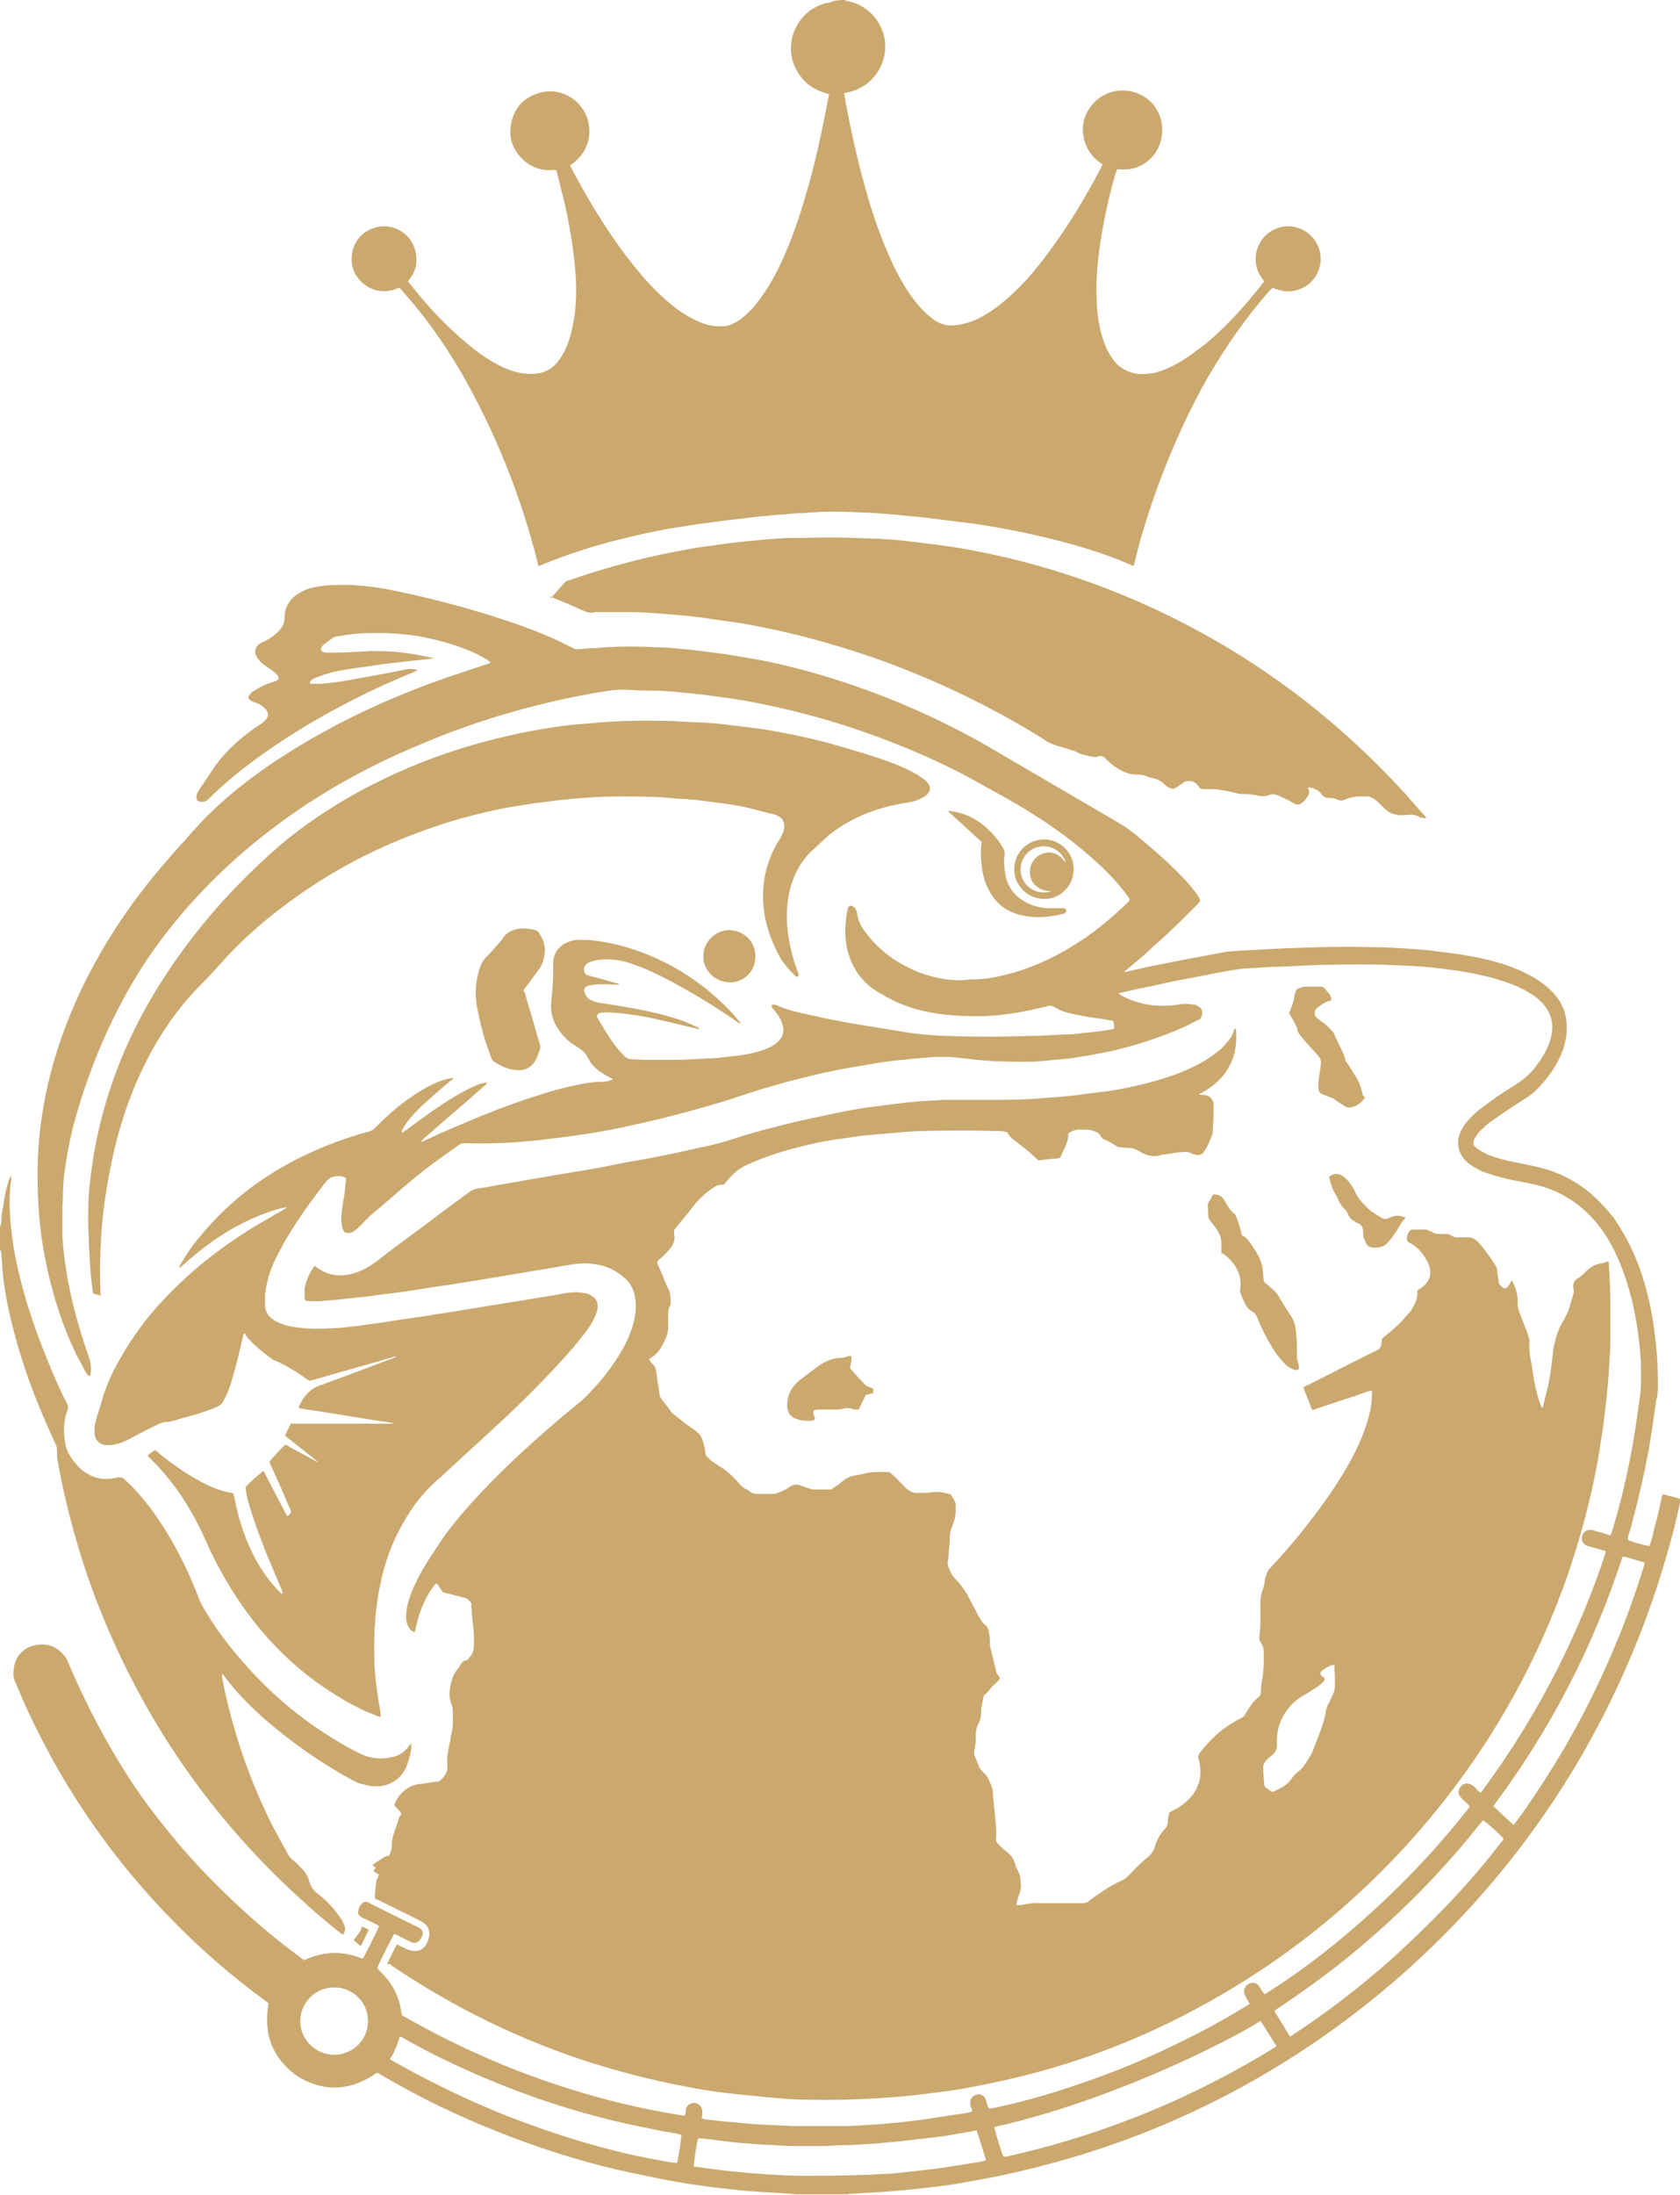 <?xml version="1.0" encoding="UTF-8"?>
<svg id="_レイヤー_2" data-name="レイヤー 2" xmlns="http://www.w3.org/2000/svg" viewBox="0 0 34.47 45">
  <defs>
    <style>
      .cls-1 {
        fill: #caa86e;
      }
    </style>
  </defs>
  <g id="_モバイル" data-name="モバイル">
    <g>
      <path class="cls-1" d="m17.33,0s.03.01.04.02c.41.06.75.42.79.85.04.45-.25.89-.71,1.01-.04.01-.08.02-.13.03.01.07.02.13.03.19.13.68.28,1.35.48,2.02.14.47.31.92.52,1.36.13.26.27.51.46.74.08.1.18.2.28.28.03.02.06.05.09.07.15.1.31.12.49.09.18-.03.34-.09.5-.18.23-.13.44-.3.63-.48.28-.26.52-.56.74-.86.4-.54.74-1.11,1.05-1.7.01-.02.02-.05.03-.07-.21-.14-.35-.33-.39-.58-.03-.19,0-.37.1-.53.19-.33.59-.49.97-.36.39.13.59.51.54.87-.02.15-.07.28-.16.4-.09.11-.2.2-.33.25-.14.06-.28.06-.43.05-.01.03-.02.06-.03.08-.12.42-.22.85-.29,1.28-.07.43-.12.86-.1,1.3.01.28.04.55.13.82.05.16.12.31.23.45.1.13.24.21.4.25.13.03.27.02.4,0,.18-.04.34-.11.5-.2.21-.12.41-.27.6-.42.32-.27.6-.56.87-.88.08-.1.16-.19.24-.29.02-.03.04-.06.07-.09-.02-.02-.03-.05-.05-.07-.27-.37-.09-.89.34-1.03.34-.11.73.08.84.45.11.36-.11.74-.47.83-.13.04-.27.03-.4-.02-.03,0-.05-.02-.09-.03-.02.02-.04.04-.06.06-.49.55-.9,1.15-1.27,1.78-.46.81-.83,1.66-1.13,2.53-.14.41-.27.83-.37,1.26,0,.02-.01.04-.02.07-.02,0-.05-.01-.06-.02-.55-.24-1.13-.41-1.71-.55-.33-.08-.66-.15-1-.21-.27-.05-.54-.09-.81-.12-.24-.03-.48-.06-.72-.09-.17-.02-.34-.03-.51-.05-.23-.02-.46-.04-.68-.05-.24-.01-.48-.02-.72-.02-.19,0-.39.02-.58.03-.14,0-.28.02-.42.03-.12,0-.23.02-.35.03-.15.01-.31.03-.46.05-.14.02-.28.03-.42.05-.15.02-.31.04-.46.06-.21.03-.43.07-.64.1-.33.06-.65.13-.97.21-.56.14-1.1.31-1.63.53-.02,0-.04.02-.07.03,0-.03-.02-.05-.02-.08-.31-1.23-.76-2.4-1.36-3.52-.32-.6-.69-1.17-1.12-1.7-.1-.12-.2-.24-.3-.35-.02-.02-.03-.04-.05-.06-.04.01-.07.02-.09.03-.24.08-.47.04-.66-.12-.2-.17-.27-.4-.22-.65.06-.26.23-.43.49-.5.42-.11.86.23.82.71,0,.12-.05.23-.12.33-.02.02-.03.05-.05.07.06.07.12.15.18.22.27.33.56.64.88.92.2.18.4.34.63.48.18.11.38.21.59.25.15.03.31.04.46,0,.14-.04.25-.11.34-.23.1-.13.17-.27.22-.42.06-.17.09-.35.12-.53.04-.32.04-.64.01-.95-.03-.37-.09-.73-.16-1.09-.06-.28-.13-.56-.2-.83,0-.03-.02-.07-.03-.1-.05-.02-.09,0-.13,0-.17,0-.33-.05-.47-.15-.27-.21-.39-.49-.32-.82.07-.34.29-.55.63-.63.5-.11,1.01.3.97.86-.02.24-.13.43-.31.58-.03.02-.05.04-.08.06,0,.02,0,.03.02.05.38.72.8,1.41,1.31,2.04.21.26.43.5.68.71.17.15.36.28.57.38.17.08.34.13.53.12.09,0,.17-.02.24-.06.11-.05.2-.12.28-.2.13-.12.24-.26.34-.41.18-.26.32-.54.44-.82.21-.48.36-.97.5-1.47.14-.51.25-1.02.35-1.54.02-.09.03-.17.05-.26-.04-.01-.07-.02-.1-.03-.29-.09-.49-.28-.61-.55-.22-.54.09-1.15.66-1.29.04,0,.08,0,.11-.03C17.18,0,17.25,0,17.33,0Z"/>
      <g>
        <path class="cls-1" d="m6.8,30.23s-.01-.03-.02-.05c-.11-.09-.22-.17-.32-.26-.18-.14-.35-.28-.53-.42-.02-.02-.05-.04-.08-.06.03-.09.08-.17.12-.25,0,0,0,0,.01,0,0,0,0,0,0,0,0,0,.01,0,.02,0,0,0,.02,0,.03,0,.68,0,1.36,0,2.04,0,0,0,0,0,.02,0-.09-.03-.18-.04-.27-.05-.19-.03-.38-.06-.57-.09-.18-.03-.37-.06-.55-.09-.17-.03-.35-.05-.52-.08-.02,0-.03,0-.05-.02,0-.02.01-.04.02-.06.05-.1.11-.19.19-.26.06-.06.13-.1.21-.13.51-.18,1.02-.38,1.53-.57.03-.01.05-.03.08-.04,0,0,.01,0,.02,0,0,0,0,0,0,0,0,0-.01,0-.01,0,0,0,0,0,0,.01-.03,0-.06,0-.09.01-.51.15-1.03.29-1.54.44-.06.02-.12.03-.18.05-.02-.01-.04-.02-.06-.03-.21-.15-.43-.29-.67-.39-.01,0-.03-.01-.04-.02-.17-.12-.33-.25-.47-.4-.04-.04-.07-.08-.1-.13-.03,0-.02.02-.03.04-.07.31-.14.61-.23.91-.03.1-.07.21-.11.31-.02.04-.04.08-.06.11-.03.07-.08.11-.15.14-.16.07-.32.12-.49.17-.13.03-.26.07-.39.11-.03,0-.06.02-.09.02-.09,0-.17.02-.24.06-.13.06-.27.13-.4.2-.08.04-.16.09-.25.13-.12.06-.25.09-.38.09-.16,0-.25-.11-.26-.23,0-.03,0-.06,0-.1,0-.11.04-.21.07-.32.02-.06.04-.13.06-.19.08-.31.21-.61.37-.89.27-.49.6-.93.99-1.33.53-.55,1.13-1.02,1.79-1.42.2-.12.4-.23.6-.35.02-.01.05-.03.07-.05-.15.02-.29.07-.43.12-.42.15-.81.37-1.17.63-.19.14-.37.29-.55.45-.02.02-.04.03-.06.05,0-.05.02-.07.04-.1.12-.21.26-.41.42-.59.48-.58,1.06-1.05,1.72-1.42.54-.3,1.11-.53,1.71-.69.05-.01.09-.04.13-.08.23-.23.47-.45.74-.63.19-.13.39-.25.61-.33.08-.03.16-.05.24-.06.01.02,0,.03-.02.04-.2.16-.39.33-.58.5-.12.12-.24.23-.34.37-.04.05-.07.11-.1.16,0,.02-.02.03,0,.05.03,0,.05-.03.07-.04.2-.15.41-.3.61-.44.19-.13.39-.26.6-.37.12-.06.23-.12.36-.16.03,0,.06-.01.1-.02,0,.04-.03.05-.05.07-.23.2-.46.41-.7.61-.18.16-.36.31-.54.47-.02.02-.04.04-.07.07.04,0,.05-.01.07-.02.24-.11.48-.22.72-.32.56-.24,1.12-.46,1.71-.64.25-.08.51-.15.78-.2.15-.03.29-.05.44-.05.08,0,.15-.02.23-.05-.03-.02-.05-.03-.07-.04-.08-.04-.16-.09-.24-.15-.09-.07-.16-.15-.21-.26-.01-.03-.04-.06-.06-.09-.05-.06-.12-.1-.18-.14-.15-.09-.28-.21-.37-.36-.11-.16-.16-.34-.14-.54.02-.21.04-.42.04-.63,0-.06,0-.12,0-.17,0-.2.11-.35.29-.43.07-.03.15-.05.22-.05.13,0,.26,0,.39.02.27.04.53.1.79.19.64.22,1.21.56,1.71,1.02.14.13.28.27.4.42.01.02.03.03.05.06-.03,0-.05-.01-.06-.02-.29-.2-.58-.39-.89-.57-.33-.19-.67-.38-1.02-.53-.18-.07-.35-.14-.54-.17-.17-.03-.34-.03-.51.01-.05.01-.1.03-.14.06-.07.06-.08.15-.02.22.01.01.03.02.05.02.19.05.38.1.58.16.02,0,.04.01.06.03-.11,0-.22-.01-.32-.01-.09,0-.18,0-.27.02-.02,0-.03,0-.05.01-.08.03-.1.07-.07.15.02.08.08.13.16.16.06.03.13.04.2.05.46.07.91.14,1.36.27.18.05.36.11.52.19.04.02.08.03.11.06-.02.02-.04.01-.05,0-.23-.05-.45-.11-.68-.16-.25-.06-.5-.11-.76-.14-.16-.02-.32-.04-.48-.03-.04,0-.08,0-.11.03-.02.01-.03.04-.02.06,0,.01.01.03.02.04.11.18.21.36.34.53.05.07.11.14.18.21.05.06.11.09.2.09.1,0,.19.01.29.01.2,0,.4,0,.6,0,.21,0,.42-.02.64-.03.12,0,.24-.01.37-.03.24-.02.47-.05.7-.12.08-.02.16-.06.23-.09.05-.03.1-.06.14-.1.11-.1.14-.23.09-.37-.02-.08-.07-.15-.11-.21-.03-.03-.05-.06-.08-.1-.02-.02-.04-.05-.02-.08.02,0,.03,0,.05,0,.03,0,.05.01.07.02.18.08.38.13.57.17.39.09.79.17,1.18.23.3.05.61.1.91.15.27.04.54.06.81.07.56.02,1.11.02,1.67,0,.24,0,.49-.02.73-.03.13,0,.26-.01.39-.03.21-.02.41-.04.61-.08,0,0,.02,0,.03-.01,0-.05,0-.1-.02-.16-.08-.01-.16-.03-.24-.04-.23-.03-.45-.07-.67-.12-.09-.02-.17-.05-.25-.1-.02-.01-.04-.02-.06-.03-.04-.02-.08-.03-.13-.01-.17.04-.33.08-.5.11-.41.08-.82.11-1.24.09-.44-.02-.86-.08-1.27-.25-.11-.04-.21-.1-.31-.15-.09-.05-.18-.1-.26-.16-.25-.18-.41-.42-.5-.71-.07-.23-.08-.47-.05-.71,0-.07.02-.13.03-.2,0-.02.01-.04.02-.06.03-.02.05-.03.08-.01.02.01.05.03.06.05.02.04.04.08.04.12.02.14.09.27.18.38.24.32.55.56.91.73.21.1.44.17.67.21.19.03.37.04.56.01.02,0,.04,0,.07,0,.27,0,.53-.06.79-.13.5-.14.96-.37,1.39-.65.35-.23.66-.49.96-.78.02-.02.03-.03.05-.05,0,0,0-.01.01-.02-.01-.04-.04-.07-.06-.1-.16-.22-.35-.42-.55-.61-.48-.45-1.01-.83-1.57-1.17-.11-.07-.23-.13-.34-.2-.34-.18-.67-.38-1.01-.55-.71-.36-1.45-.66-2.21-.91-.63-.21-1.27-.37-1.92-.5-.29-.06-.59-.1-.89-.14-.27-.04-.54-.06-.82-.09-.14-.01-.29-.02-.43-.02-.19,0-.37-.01-.56-.02-.11,0-.21,0-.32.02-.46.07-.91.16-1.36.27-.86.21-1.69.48-2.51.83-1.08.45-2.1,1.01-3.03,1.72-.81.61-1.53,1.31-2.16,2.11-.58.74-1.04,1.56-1.4,2.42-.22.53-.41,1.08-.55,1.63-.08.33-.14.66-.18,1-.01.12-.02.24-.02.36,0,.1-.01.21-.01.31,0,.18,0,.35,0,.53.05.83.25,1.63.52,2.42.01.03.02.06.03.09.04.1.04.21.03.31,0,.01,0,.02-.01.04,0,.01-.03.02-.04,0-.02-.02-.04-.05-.06-.08-.06-.12-.13-.24-.19-.36-.27-.56-.46-1.15-.59-1.75-.07-.31-.12-.61-.15-.92-.04-.37-.05-.74-.05-1.12.02-1.18.29-2.31.77-3.4.32-.73.72-1.41,1.19-2.06.34-.46.71-.9,1.1-1.32.05-.06.1-.12.15-.17.21-.24.44-.46.68-.67.62-.53,1.3-.97,2.01-1.36.8-.44,1.64-.8,2.5-1.1.27-.09.54-.18.81-.27.03,0,.05-.02.09-.03-.02-.02-.04-.03-.05-.05-.2-.12-.41-.22-.63-.29-.29-.1-.58-.17-.89-.22-.31-.04-.61-.06-.92-.05-.22,0-.45.03-.67.07-.04,0-.07.02-.1.04-.05.04-.11.08-.16.12-.03.02-.05.05-.06.08-.01.02,0,.05.02.07.03.01.05.02.08.02.06,0,.13,0,.19,0,.24,0,.48-.02.72-.03.22,0,.43,0,.65.03.2.02.39.06.59.1.01,0,.03.01.06.02-.08,0-.14.02-.19.02-.15.02-.3.03-.45.05-.19.02-.37.04-.56.07-.18.03-.37.05-.55.08-.2.03-.39.07-.58.14-.05.02-.11.04-.16.07-.02.01-.05.03-.05.07,0,.02.03.02.04.02.06,0,.12,0,.17,0,.26-.02.52-.06.78-.11.34-.06.67-.12,1-.19.07-.01.14,0,.21.01-.02.03-.05.04-.07.05-.42.17-.84.36-1.25.57-.63.32-1.24.68-1.82,1.09-.41.29-.8.6-1.15.95-.05.05-.11.06-.18.04-.04,0-.06-.04-.06-.08,0-.04.01-.08.03-.11.04-.08.1-.15.15-.23.03-.04.06-.08.08-.12.14-.23.31-.43.5-.61.17-.16.35-.3.54-.42.03-.02.07-.05.1-.08.09-.08.09-.18,0-.26-.05-.05-.1-.09-.18-.11-.04-.01-.08-.03-.12-.06-.04-.03-.04-.07-.01-.1.02-.03.05-.06.08-.08.07-.04.13-.08.2-.11.08-.04.15-.06.23-.09.02,0,.04-.01.05-.02.03-.02.05-.05.03-.08-.02-.03-.04-.06-.07-.08-.07-.05-.14-.11-.21-.15-.06-.04-.1-.09-.14-.14-.01-.02-.03-.04-.04-.07-.03-.08-.01-.15.05-.21.03-.03.08-.05.12-.07.11-.05.21-.12.29-.2.08-.08.13-.17.13-.29,0-.22.11-.39.3-.5.13-.08.27-.12.42-.14.18-.03.36-.03.54-.03.37.01.73.06,1.09.14.85.18,1.69.41,2.51.7.36.13.72.28,1.06.46.04.02.07.03.11.02.08,0,.16-.02.24-.02.11,0,.21-.01.32-.02.34-.02.69-.02,1.03,0,.15,0,.31.01.46.03.16.01.33.03.49.05.16.02.31.04.47.06.24.04.48.08.71.12.52.1,1.04.24,1.55.4,1.1.35,2.16.81,3.16,1.39.89.52,1.78,1.04,2.67,1.56.12.07.23.15.34.24.31.26.62.52.9.81.11.11.21.22.3.34.05.06.09.12.12.2-.06.08-.14.15-.21.22-.07.07-.14.14-.21.21-.07.07-.15.14-.22.21-.07.07-.15.14-.22.2-.08.07-.15.14-.23.21-.07.07-.15.13-.23.2-.08.07-.16.13-.24.2.02.02.04,0,.05,0,.27-.06.53-.12.8-.17.39-.08.78-.15,1.16-.22.13-.03.27-.03.4-.04.18-.01.37-.02.55-.03.34-.02.69-.03,1.03-.04.37-.01.74-.01,1.11,0,.29,0,.57.02.86.04.14.01.28.02.41.04.43.05.86.11,1.28.23.25.07.5.17.73.3.17.1.32.21.45.36.12.14.2.3.23.48.04.23.01.44-.06.65-.12.33-.32.6-.56.84-.08.08-.19.15-.29.21-.18.12-.37.24-.55.37-.12.08-.23.17-.33.28-.03.04-.06.08-.08.12-.05.09-.04.14.04.2.05.04.1.07.16.1.14.07.29.11.44.15.18.04.35.07.53.11.19.04.38.09.56.17.24.1.46.24.66.41.17.15.32.31.46.49.26.37.45.77.59,1.2.11.35.19.71.24,1.08.03.25.06.5.07.75,0,.18.02.37,0,.55,0,.03,0,.06-.01.09-.01.05-.03.1-.03.15-.04.31-.09.62-.14.93-.1.53-.22,1.05-.36,1.57-.02.08-.05.15-.07.23,0,.02,0,.03,0,.05.07.04.29.1.44.13.05-.11.07-.23.1-.35.03-.11.06-.23.09-.35.03-.12.05-.24.08-.36.07,0,.12.03.18.04.06.01.12.03.18.05v.08s-.02.09-.03.14c-.1.46-.23.91-.37,1.36-.41,1.31-.96,2.55-1.65,3.74-.91,1.55-2.02,2.93-3.34,4.15-.93.86-1.95,1.62-3.04,2.27-1.28.76-2.63,1.35-4.06,1.77-.51.15-1.03.28-1.56.39-.27.05-.54.1-.82.15-.21.03-.43.06-.64.08-.23.03-.47.05-.7.07-.26.02-.53.03-.79.05-.03,0-.06,0-.08.01h-1.08s-.04-.01-.06-.01c-.26-.02-.53-.03-.79-.05-.17-.01-.35-.03-.52-.05-.19-.02-.37-.04-.56-.07-.18-.02-.35-.05-.52-.08-.28-.05-.57-.11-.85-.17-.77-.16-1.52-.38-2.26-.65-1.02-.37-2-.82-2.93-1.37-.02-.01-.04-.03-.07-.04,0,0-.01,0-.02,0-.52.36-1.05.41-1.61.08-.53-.37-.72-.87-.61-1.5-.02-.03-.05-.05-.08-.07-.48-.35-.95-.74-1.38-1.14-1.51-1.41-2.7-3.06-3.55-4.95-.06-.14-.12-.28-.18-.42-.04-.08-.05-.16-.04-.24,0-.08.02-.15.05-.22.06-.14.17-.24.32-.29.29-.09.54,0,.71.25.02.03.03.06.04.09.38.89.83,1.74,1.37,2.55.26.38.54.74.84,1.1.31.37.64.72.99,1.06.45.44.93.86,1.44,1.24.07.05.13.1.2.15.19-.09.39-.14.6-.15.21,0,.41.04.6.12.05-.07.08-.15.12-.22.04-.07.07-.14.11-.22.04-.07.07-.15.11-.23-.02-.01-.03-.02-.05-.03-.09-.05-.19-.09-.29-.14-.04-.02-.08-.05-.09-.09,0-.01-.01-.03,0-.04.01-.07.04-.14.1-.18.03-.02.07-.03.11,0,.02,0,.04.02.06.03.31.15.62.31.93.46.02,0,.04.02.06.03.06.04.08.1.05.16,0,.02-.02.04-.03.06-.04.08-.11.1-.19.07-.09-.04-.18-.09-.28-.14-.02-.01-.05-.02-.07-.03-.04.06-.29.55-.35.7.01.01.03.03.04.05.24.22.4.5.45.82,0,.03.01.06.02.1.87.5,1.79.93,2.73,1.27,1,.36,2.02.63,3.07.79,0-.02.02-.05.02-.07,0-.02,0-.04,0-.06.02-.09.11-.15.2-.13.09.02.15.1.14.19,0,.03,0,.06-.01.09,0,0,0,.01,0,.03.01,0,.03.01.05.02.19.02.39.05.59.06.2.02.39.04.59.05.22.01.43.02.65.03.36,0,.72,0,1.08,0,.19,0,.37-.02.56-.03.12,0,.24-.02.36-.03.16-.01.31-.03.47-.05.12-.01.25-.03.37-.05.19-.03.39-.06.58-.09.06,0,.12-.02.18-.03.02,0,.04-.01.07-.02-.01-.05-.03-.09-.04-.13-.02-.09.02-.18.11-.21.09-.03.18.01.21.1.01.04.02.07.03.11,0,.02.02.04.03.07.04,0,.07,0,.1-.01.57-.12,1.13-.28,1.69-.47.82-.27,1.61-.61,2.38-1,.38-.19.75-.4,1.11-.62.02-.01.04-.03.07-.04-.01-.02-.02-.05-.03-.07-.02-.03-.04-.06-.06-.1-.05-.09-.02-.19.06-.24.08-.05.18-.03.23.05.02.03.04.07.07.11.01.02.03.03.04.05.84-.53,1.61-1.14,2.33-1.81.68-.63,1.31-1.31,1.88-2.04-.02-.02-.03-.03-.04-.05-.05-.04-.1-.09-.14-.13-.07-.07-.07-.17,0-.24.06-.07.16-.07.24-.01.03.02.06.05.08.08.02.02.05.04.08.07.02-.03.04-.05.06-.08.59-.8,1.11-1.65,1.55-2.53.37-.74.69-1.51.95-2.3,0-.01,0-.03,0-.05-.08-.02-.16-.05-.24-.07-.04-.01-.08-.02-.12-.03-.09-.03-.14-.11-.12-.2.02-.09.1-.15.2-.13.04,0,.07.02.11.03.09.02.18.05.27.08.01-.02.02-.04.03-.06.15-.49.27-.98.37-1.48.07-.34.12-.68.17-1.03.02-.16.05-.32.06-.48,0-.13,0-.26,0-.4,0-.12-.01-.23-.02-.35-.04-.43-.11-.85-.23-1.26-.09-.31-.2-.6-.35-.88-.17-.32-.39-.6-.67-.82-.28-.22-.6-.37-.94-.44-.18-.04-.36-.07-.54-.11-.17-.04-.34-.09-.5-.15-.11-.05-.22-.11-.31-.19-.08-.07-.14-.15-.17-.25-.02-.07-.03-.14-.02-.22.03-.17.13-.31.24-.43.14-.15.31-.27.48-.39.15-.11.31-.21.47-.31.16-.1.29-.22.4-.36.12-.16.23-.33.29-.52.03-.08.04-.16.05-.25.01-.2-.06-.37-.19-.52-.1-.11-.21-.19-.34-.26-.21-.12-.43-.19-.66-.26-.25-.07-.51-.12-.76-.16-.23-.03-.46-.06-.69-.08-.27-.02-.55-.03-.82-.04-.36-.01-.73-.01-1.09,0-.35,0-.7.03-1.05.04-.19,0-.38.02-.57.03-.13,0-.26.02-.39.04-.2.03-.39.07-.59.11-.21.04-.42.08-.63.12-.35.08-.71.15-1.06.23-.02,0-.04.01-.06.02.02.01.03.03.04.03.18.1.38.17.59.2.11.02.22.02.33.02.1,0,.2-.01.3-.03.1-.02.2,0,.3.01.02,0,.03,0,.05.02.1.04.13.12.09.23-.01.03-.03.05-.06.06-.09.04-.17.09-.26.13-.49.22-1,.39-1.53.51-.28.06-.57.11-.85.15-.17.02-.35.03-.52.05-.31.03-.62.02-.94.01-.15,0-.3-.02-.44-.03-.18-.02-.35-.04-.53-.06-.09,0-.18,0-.27,0-.14,0-.29.02-.43.03-.14.01-.28.03-.42.04-.16.02-.33.04-.49.07-.23.04-.47.08-.7.12-.49.1-.97.22-1.45.36-.27.08-.54.17-.81.26-.62.19-1.25.36-1.89.5-.35.08-.69.15-1.04.2-.25.04-.5.07-.74.1-.23.03-.47.05-.7.07-.33.02-.66.03-.98.02-.16,0-.1-.02-.23.07-.31.21-.61.43-.9.67-.3.25-.59.51-.89.76-.03.03-.06.06-.09.09-.06.07-.13.14-.21.2-.04.03-.08.05-.12.05-.05,0-.09,0-.11-.05-.01-.03-.03-.06-.03-.09-.02-.09-.02-.17-.01-.26.01-.14.04-.27.06-.41.01-.09.02-.18.03-.27,0-.02,0-.03,0-.05-.1-.05-.2-.05-.3-.01-.02,0-.03.02-.05.03-.02.02-.05.04-.07.07-.35.45-.68.91-.95,1.42-.1.19-.19.39-.24.6-.03.13-.06.26-.05.39,0,.02,0,.04,0,.07-.01.1.02.18.08.26.05.05.1.09.16.12.1.05.2.08.31.1.28.05.57.05.86.03.12,0,.23-.02.35-.03.13-.01.26-.03.38-.05.16-.02.32-.04.48-.07.16-.02.32-.05.48-.07.15-.02.29-.04.44-.07.15-.02.3-.04.45-.07.19-.03.37-.06.56-.09.18-.03.37-.06.55-.09.21-.03.41-.07.62-.1.13-.02.26-.04.39-.07.14-.02.28-.04.42-.01.06,0,.12.02.17.06.09.05.14.14.12.25,0,.06-.03.11-.05.17-.04.09-.09.18-.15.26-.09.13-.2.25-.3.38-.53.61-1.1,1.17-1.69,1.71-.33.3-.65.6-.98.9-.02.02-.03.03-.05.05-.32.26-.57.58-.77.94-.23.4-.38.82-.47,1.27-.1.47-.13.96-.12,1.44,0,.32.04.63.09.94.01.08.03.16.04.25,0,.02,0,.05,0,.07-.04,0-.07-.02-.1-.03-.3-.11-.57-.26-.84-.43-.76-.47-1.39-1.09-1.9-1.82-.3-.43-.55-.88-.76-1.36-.25-.56-.57-1.07-.99-1.52-.05-.05-.1-.1-.15-.15-.01-.01-.03-.03-.04-.05.05-.04.09-.07.15-.11.04.02.08.06.11.09.23.18.46.35.71.49.17.1.35.19.54.25.08.02.16.04.25.06,0,.02.01.05.02.08.1.54.28,1.05.58,1.51.1.15.22.3.35.43.01.01.03.03.05.04.02-.03,0-.05,0-.06-.11-.27-.23-.54-.34-.81-.12-.31-.24-.62-.33-.94-.04-.12-.07-.25-.08-.38.04-.06.26-.25.36-.33.02.01.03.04.04.06.13.26.27.51.4.77.02.03.03.06.05.09.03,0,.04-.02.05-.03.01-.01.02-.03.03-.04,0-.04-.01-.07-.03-.1-.12-.28-.24-.56-.37-.84-.02-.04-.03-.07-.04-.1.06-.08.26-.3.33-.35.03.01.06.03.09.05.28.15.55.3.83.45.03.02.06.03.09.05,0,0,.01,0,.02,0,0,0,0,0,0,0,0,0-.01,0-.02,0Zm19.05,11.19c.31-.1-2.56,1.55-5.45,2.19.02.1.15.54.19.61.01,0,.03,0,.05,0,.85-.19,1.69-.44,2.5-.75,1.03-.39,2.01-.88,2.95-1.45.03-.02.06-.04.1-.07-.11-.18-.22-.35-.33-.52Zm-11.61,3c.08.01.15.02.21.03.13.02.26.03.39.05.16.02.33.03.49.05.13.01.26.02.39.03.22.01.44.03.67.03.46,0,.92,0,1.38-.02.14,0,.28-.02.42-.02.08,0,.17-.01.25-.02.16-.02.31-.03.47-.05.18-.02.35-.04.53-.07.19-.03.38-.06.57-.09.07-.01.15-.02.22-.05-.06-.2-.12-.4-.19-.61-.17.03-.34.06-.51.09-.17.03-.34.05-.52.07-.17.02-.34.04-.52.06-.17.02-.35.03-.52.05-.17.01-.35.02-.52.03-.17,0-.35.01-.52.02-.17,0-.35,0-.52,0-.17,0-.35,0-.52-.02-.17,0-.35-.02-.52-.03-.17-.01-.35-.03-.52-.05-.17-.02-.34-.05-.52-.06,0,.02-.02.03-.02.04-.03.18-.06.36-.08.55Zm12.22-2.66s.06-.03.08-.05c.72-.47,1.39-.99,2.03-1.56.41-.37.81-.76,1.19-1.16.37-.39.72-.8,1.05-1.23.02-.02.03-.04.04-.06-.06-.08-.35-.34-.42-.38-.02.02-.04.05-.06.07-.3.38-.62.75-.96,1.11-.61.65-1.28,1.26-1.98,1.81-.39.3-.79.59-1.2.86-.03.02-.06.03-.08.07.11.17.21.34.32.52Zm-12.48,2.01s-.05-.01-.08-.02c-.09-.02-.18-.03-.28-.05-.45-.09-.91-.18-1.35-.3-1.07-.28-2.11-.67-3.11-1.15-.3-.14-.59-.3-.88-.46-.02-.01-.04-.04-.08-.03-.02.05-.03.11-.05.16-.02.05-.05.11-.07.16-.02.05-.05.09-.08.14.03.02.05.03.07.04.31.18.62.34.94.5.62.31,1.27.59,1.92.82.61.22,1.23.41,1.86.56.33.08.67.14,1,.2.03,0,.07,0,.1.01.03-.09.09-.51.09-.59Zm17.07-6.34c.2-.26.37-.52.55-.79.6-.91,1.11-1.87,1.53-2.88.24-.56.44-1.13.62-1.72-.02,0-.04-.02-.06-.02-.12-.03-.23-.07-.35-.1-.01,0-.03,0-.05,0-.6,1.85-1.49,3.56-2.65,5.11.14.13.27.26.42.39Zm-24.2,3.32c-.4,0-.69.33-.69.69,0,.36.3.69.7.69.34,0,.69-.27.69-.69,0-.43-.36-.7-.69-.69Z"/>
        <path class="cls-1" d="m2.05,26.56c-.05-.01-.1-.03-.14-.04,0-.02-.01-.04-.01-.06-.02-.16-.04-.33-.05-.49-.02-.29-.03-.58-.04-.88,0-.3,0-.59.04-.89.05-.44.13-.87.24-1.3.26-.99.67-1.91,1.22-2.77.54-.85,1.18-1.62,1.91-2.32.34-.33.7-.64,1.08-.91.49-.35,1.01-.66,1.56-.92.8-.39,1.64-.68,2.51-.88.33-.08.66-.14.99-.19.25-.04.5-.06.75-.08.49-.05.98-.06,1.48-.05.23,0,.45.02.68.03.12,0,.24.01.36.02.15.01.31.03.46.05.11.01.22.03.33.04.26.03.52.08.78.13.33.07.67.14.99.24.35.1.7.2,1.05.33.17.06.34.13.5.22.08.04.15.09.22.14.03.02.06.05.08.08.06.08.05.16-.02.23-.01.01-.03.03-.05.04-.1.06-.2.1-.31.12-.57.08-1.1.26-1.57.61-.03.02-.05.04-.08.06-.13.12-.26.24-.39.36-.24.25-.38.55-.44.89-.06.34-.04.67.03,1.01.04.19.09.37.16.55.01.03.04.06,0,.09-.03.02-.05-.01-.07-.03-.12-.12-.23-.24-.31-.39-.14-.26-.25-.54-.3-.83-.08-.48-.02-.94.2-1.38.03-.06.07-.12.1-.17.05-.08.09-.16.1-.25.01-.1-.02-.18-.11-.23-.04-.02-.08-.04-.12-.05-.12-.02-.24-.06-.36-.09-.22-.06-.45-.1-.68-.13-.18-.02-.37-.05-.55-.07-.08,0-.17-.02-.25-.02-.13,0-.26-.02-.39-.03-.31-.02-.61-.02-.92-.02-.24,0-.49.01-.73.03-.18.01-.36.03-.54.05-.16.02-.32.04-.48.06-.24.04-.48.07-.71.12-.53.11-1.05.25-1.56.44-1.12.4-2.15.97-3.08,1.71-.38.3-.74.63-1.06.99-.15.17-.3.33-.46.49-.52.53-.91,1.14-1.22,1.81-.24.52-.41,1.05-.54,1.61-.08.35-.14.7-.19,1.05-.08.6-.1,1.19-.08,1.79,0,.03,0,.06,0,.11Z"/>
        <path class="cls-1" d="m10.76,20.33c.05.16.09.32.14.48.06.19.11.39.17.58.02.05.02.1,0,.15-.02.05-.04.11-.06.16-.11.22-.28.27-.49.23-.14-.02-.26-.09-.38-.16-.03-.02-.05-.05-.06-.08-.04-.12-.09-.25-.13-.37-.06-.2-.11-.4-.15-.61-.06-.27-.05-.55.03-.82.01-.04.03-.07.04-.11.02-.05.05-.09.08-.13.08-.08.16-.16.23-.25.05-.05.1-.11.14-.17.08-.12.2-.17.34-.19.11-.01.22,0,.32.03.04.01.06.03.08.06.12.17.15.35.09.55-.02.08-.06.16-.11.22-.09.12-.17.23-.26.35-.02.02-.03.04-.04.07Z"/>
        <path class="cls-1" d="m20.16,17.28c-.12-.11-.24-.22-.35-.32-.12-.11-.23-.21-.35-.32.01-.03.03-.02.04-.01.41.05.72.27.97.59.03.04.06.08.08.12.05.06.07.13.06.21-.02.15,0,.29.03.44.06.23.2.4.41.51.13.07.26.1.4.12.08,0,.15,0,.23,0,.04,0,.09,0,.13,0,.02,0,.04,0,.05.02.02.01.03.04.01.06-.02.02-.03.04-.06.04-.05,0-.09.02-.14.03-.19.03-.38.05-.58.02-.36-.05-.63-.21-.8-.54-.09-.16-.13-.34-.15-.52-.02-.15-.02-.3,0-.46Z"/>
        <path class="cls-1" d="m21.42,18.43c-.3,0-.61-.24-.61-.61,0-.36.3-.61.61-.61.31,0,.61.25.61.61,0,.36-.3.62-.61.61Zm.44-.75s0-.02,0-.02c-.07-.19-.28-.35-.54-.3-.27.06-.42.31-.37.56.04.22.26.42.56.37.02,0,.03-.01.05-.02-.1,0-.19-.02-.27-.08-.08-.06-.13-.13-.15-.23-.04-.21.07-.36.19-.43.08-.04.16-.06.24-.05.12.02.21.09.28.19Z"/>
        <path class="cls-1" d="m14.97,20.14c-.27,0-.54-.22-.54-.53,0-.32.27-.54.53-.54.25,0,.54.19.54.54,0,.35-.29.54-.53.53Z"/>
      </g>
      <g>
        <path class="cls-1" d="m11.3,12.27c.1-.12.2-.23.3-.34.02-.02.04-.02.07-.03.32-.11.63-.21.96-.3.42-.12.85-.22,1.28-.3.25-.05.5-.09.75-.12.18-.03.36-.05.54-.07.17-.02.34-.03.51-.05.14-.01.28-.02.42-.03.04,0,.08,0,.13,0,.27,0,.55-.01.82-.01.25,0,.5.01.74.02.14,0,.28.01.42.02.17.01.33.03.5.05.16.02.33.04.49.06.22.03.43.06.65.1.37.07.73.15,1.09.24,1.61.42,3.11,1.07,4.51,1.95,1.24.78,2.35,1.72,3.34,2.8.13.15.26.3.39.44.02.02.04.04.06.07-.05.01-.09,0-.13-.01-.09-.06-.19-.06-.29-.05-.16.02-.31-.01-.43-.12-.04-.04-.08-.08-.12-.12-.05-.05-.1-.09-.16-.12-.02,0-.04-.02-.06-.02-.11,0-.23-.01-.34.02-.06.01-.11.03-.16.05-.04.02-.08.02-.13,0-.06-.03-.12-.04-.18-.04-.06,0-.12-.02-.16-.08-.06-.09-.16-.12-.27-.14,0,.04.01.06.02.08,0,.03,0,.06-.01.08-.03.04-.05.08-.09.12-.08.09-.15.1-.25.03-.08-.05-.17-.09-.26-.13-.07-.03-.13-.05-.21-.02-.08.03-.16.03-.24.01-.09-.02-.19-.03-.29-.03-.05,0-.1,0-.15-.02-.14-.04-.28-.06-.43-.08-.04,0-.09,0-.13,0-.04,0-.08,0-.12,0-.03,0-.06-.02-.08-.04,0,0,0-.01-.01-.02-.06-.09-.14-.12-.25-.1-.03,0-.05.02-.08.04-.05.04-.1.07-.15.1-.03.02-.06.02-.09,0-.04-.01-.08-.03-.12-.07-.02-.02-.05-.05-.08-.07-.04-.02-.07-.04-.11-.05-.05-.02-.1-.02-.15-.04-.08-.04-.16-.05-.24-.05-.16,0-.29-.06-.41-.14-.07-.04-.13-.1-.19-.15-.02-.01-.03-.03-.05-.05-.04-.04-.09-.05-.14-.03-.05.02-.09.01-.14,0-.03,0-.06-.01-.09-.02-.07-.01-.14-.03-.21-.07-.03-.02-.06-.03-.1-.04-.12-.04-.24-.07-.36-.11-.05-.02-.1-.04-.15-.07-.42-.27-.85-.51-1.29-.74-.72-.37-1.46-.69-2.22-.96-.67-.23-1.35-.43-2.04-.58-.33-.07-.66-.14-1-.18-.27-.04-.53-.08-.8-.11-.19-.02-.38-.03-.57-.05-.2-.01-.4-.03-.6-.03-.24,0-.48,0-.71,0,0,0-.02,0-.03,0-.1.03-.19,0-.28-.04-.19-.09-.39-.17-.58-.25-.02,0-.04-.02-.07-.04Z"/>
        <g>
          <path class="cls-1" d="m0,25.16s.03-.08.03-.13c0-.09.01-.18.03-.27.03-.2.06-.39.13-.58,0-.02.02-.04.04-.08,0,.04,0,.06,0,.08-.03.2-.04.41-.03.62.01.26.04.52.08.78.14.8.39,1.57.7,2.32.12.3.25.6.4.89.02.04.03.08,0,.13-.08.22-.08.45-.04.68.03.18.13.31.24.44.1.12.23.2.38.25.15.05.3.04.46,0,0,0,.02,0,.03,0,.03,0,.06,0,.08.02.06.06.12.11.18.17.25.26.46.54.65.84.28.44.51.91.7,1.4.03.08.06.15.1.22.22.38.47.73.76,1.06.45.53.95.99,1.52,1.39.31.21.63.41.96.57.21.1.44.12.67.06.13-.03.24-.11.32-.22.01-.01.02-.03.05-.06,0,.05,0,.07,0,.1-.02.13-.05.26-.1.38-.05.11-.12.21-.22.28-.14.1-.3.14-.47.12-.07,0-.14-.02-.21-.04-.07-.01-.13-.04-.19-.07-.66-.36-1.28-.79-1.85-1.29-.29-.26-.57-.54-.8-.86-.01-.01-.02-.03-.04-.04-.01.03,0,.05,0,.08.05.29.12.58.2.87.21.76.49,1.5.85,2.2.1.19.2.37.3.55.02.04.05.07.08.1.06.05.12.1.17.16.09.08.16.18.19.31.03.1.08.17.16.23.2.15.36.33.5.54.03.05.05.1.07.16,0,.01,0,.03,0,.04,0,.03-.02.07-.03.1-.04,0-.05-.02-.07-.03-.29-.23-.56-.46-.83-.71-1.68-1.53-2.98-3.34-3.89-5.42-.39-.89-.69-1.8-.91-2.74-.07-.29-.13-.59-.18-.89,0-.04,0-.08,0-.12,0-.04,0-.08-.02-.12-.12-.26-.24-.53-.35-.8-.23-.56-.42-1.13-.56-1.71-.09-.36-.16-.73-.19-1.1,0-.09-.01-.17-.02-.26,0-.05,0-.1-.03-.14v-.43Z"/>
          <path class="cls-1" d="m7.94,40.27c.07-.13.13-.27.2-.4.03,0,.05.02.07.03.04.02.09.04.13.06.04.02.08.03.13.04.11.01.2-.02.26-.11.03-.05.06-.1.07-.16.03-.13-.01-.25-.13-.32-.03-.02-.06-.03-.09-.05-.28-.14-.55-.27-.83-.41-.02,0-.04-.02-.06-.03,0-.11.02-.23.03-.34,0-.02.01-.04.02-.06.01-.03.02-.05.04-.08-.04-.03-.08-.05-.12-.08.02-.03.03-.04.05-.07-.02-.01-.04-.03-.06-.04,0,0,0-.02,0-.02.07-.05.14-.09.21-.14.05-.03.05-.03.12-.04.04-.07.06-.15.06-.23,0-.11.03-.21.07-.31.02-.06.04-.12.06-.18.01-.03.01-.07.04-.1.03-.03.02-.06,0-.09-.02-.02-.04-.04-.06-.06-.02-.02-.04-.05-.06-.07.09-.27.33-.41.5-.43.12-.01.25-.04.37-.05.05,0,.09-.03.12-.07.05-.06.09-.12.1-.2,0-.02,0-.04,0-.07-.01-.07,0-.14,0-.21.02-.12.05-.24.07-.36,0,0,0-.02,0-.03.06-.18.04-.36.04-.54,0-.04-.02-.08-.03-.12-.05-.12-.04-.24-.02-.37.03-.13.07-.25.16-.35.01-.01.02-.03.03-.05.03-.06.07-.11.14-.12.02,0,.04-.03.05-.04.02-.02.02-.04.04-.05.04-.05.05-.1.06-.16.01-.15.01-.29-.01-.44-.02-.14-.03-.29-.04-.43,0-.02,0-.03,0-.05-.05-.07-.1-.11-.18-.12-.1-.03-.2-.05-.3-.08-.03,0-.06-.02-.1-.02-.04-.06-.08-.12-.13-.19-.04.02-.05.05-.07.07-.13.18-.22.37-.29.58-.03.1-.05.2-.08.3,0,.02,0,.03-.01.05-.04,0-.07-.03-.09-.05-.04-.05-.07-.11-.08-.17-.02-.09,0-.19.01-.28.04-.2.12-.39.21-.57.14-.28.32-.54.49-.8.25-.36.54-.69.84-1.01.55-.58,1.14-1.11,1.76-1.63.09-.07.18-.15.27-.22.08-.07.15-.14.22-.22.23-.24.43-.5.6-.79.12-.2.22-.42.27-.65.04-.17.05-.34.01-.52-.02-.1-.06-.18-.12-.26-.14-.16-.31-.27-.51-.33-.18-.05-.36-.07-.54-.05-.17.02-.33.05-.5.08-.18.03-.36.06-.54.09-.18.03-.36.06-.53.09-.18.03-.37.06-.55.09-.19.03-.37.06-.56.09-.15.02-.31.04-.46.07-.16.02-.31.05-.47.07-.16.02-.32.04-.48.06-.14.02-.27.04-.41.05-.15.02-.3.03-.45.05-.12.01-.24.02-.37.03-.08,0-.17,0-.25-.01-.03-.02-.03-.05-.03-.09,0-.06,0-.12,0-.17.03-.16.1-.31.2-.45.02,0,.03.01.04.02.24.18.5.21.79.12.17-.05.31-.14.45-.24.35-.28.72-.54,1.08-.81.27-.21.55-.41.82-.61.05-.04.1-.06.16-.07.14-.02.27-.04.41-.07.17-.03.35-.06.52-.09.21-.04.42-.07.63-.11.2-.03.41-.07.61-.1.23-.04.46-.08.69-.13.25-.05.51-.09.76-.14.32-.06.64-.13.95-.2.31-.06.61-.15.91-.25.47-.14.94-.26,1.42-.36.28-.06.55-.12.83-.17.23-.04.47-.07.71-.1.21-.03.42-.05.63-.07.17-.01.34-.02.51-.03.1,0,.21,0,.31,0,.2,0,.39,0,.59,0,.39,0,.78,0,1.17-.04.2-.01.39-.03.59-.05.19-.02.37-.05.56-.07.26-.03.51-.08.77-.14.38-.09.76-.2,1.11-.37.19-.09.37-.2.54-.34.09-.07.16-.16.23-.25.05-.06.07-.13.09-.2.03,0,.03.02.03.03.04.48-.12.88-.52,1.17-.05.04-.11.07-.17.11-.02.01-.04.02-.06.03,0,.03.03.01.04.02.02,0,.05,0,.07,0,.11.02.17.09.18.2,0,.03,0,.05,0,.08,0,.17-.01.33-.02.5,0,.02,0,.04-.02.06-.03.08-.06.16-.1.23-.02.04-.04.07-.07.11-.03.04-.08.06-.14.05-.04-.01-.08-.02-.12-.04-.04-.02-.08-.02-.12-.02-.14,0-.27.03-.41.05-.04,0-.08.01-.11.02-.12.03-.22.01-.33-.04-.06-.03-.11-.06-.17-.09-.03-.01-.05-.02-.08-.02-.08,0-.15-.01-.23-.02-.03,0-.05,0-.07-.02-.08-.05-.17-.11-.26-.14-.03-.01-.05-.04-.07-.07-.02-.05-.06-.07-.11-.09-.06-.02-.12-.04-.19-.04-.03,0-.06,0-.09,0-.1-.01-.19.02-.27.08,0,.14-.05.25-.11.37-.02.04-.04.09-.06.13-.02,0-.03.01-.05.01-.12.01-.24.02-.36.04-.02,0-.04,0-.06-.02-.16-.16-.34-.29-.52-.43-.04-.04-.07-.09-.1-.13-.05-.01-.11-.02-.17-.02-.2,0-.41-.01-.61-.01-.31,0-.61,0-.92.01-.25,0-.5.03-.75.05-.16.01-.31.03-.47.04-.17.02-.34.05-.51.07-.22.03-.43.07-.64.12-.44.1-.87.23-1.28.42q-.19.09-.33.25c-.04.05-.09.1-.13.15-.01,0-.02,0-.02,0-.08-.01-.15.03-.21.07-.16.11-.3.24-.42.4-.1.14-.22.27-.33.41-.01.02-.03.04-.04.05,0,.05,0,.1.01.15,0,.07-.02.13-.06.19-.07.09-.15.18-.24.25-.06.05-.07.07-.03.15.04.09.08.17.11.26.03.07.06.15.1.22.04.09.04.19.04.28,0,.02,0,.04-.02.06-.02.05-.03.09-.03.14,0,.09,0,.17,0,.26,0,.11-.02.2-.07.3,0,.01-.01.03-.02.04-.06.13-.14.25-.27.32-.01,0-.02.02-.03.03.01.04.05.08.08.11.03.02.04.05.05.08.02.08.03.16.04.25.01.09.03.17.04.26,0,.05.03.1.06.14.02.03.05.06.07.09.03.03.05.06.07.09.03.05.06.09.11.12.11.09.22.18.34.26.21.14.22.19.27.39.01.04.02.08.02.12,0,.04.02.07.04.09.03.03.07.07.11.1.04.03.08.05.12.08.16.09.29.21.41.35.05.06.1.11.17.14.02,0,.04.02.05.03.05.05.12.06.19.06.09,0,.19,0,.28,0,.04,0,.08,0,.11-.02.09-.03.18-.07.26-.13.07-.05.14-.05.22-.02.08.03.16.05.24.08.01,0,.03,0,.04,0,.11,0,.21,0,.32,0,.02,0,.04,0,.05-.02.07-.05.15-.1.22-.16.06-.05.12-.08.2-.1.1-.02.2-.03.29-.06.09-.02.18-.02.27-.02.04,0,.08,0,.13,0,.03,0,.06,0,.08.02.04.03.07.06.1.09.05.05.1.1.16.16.02.02.04.05.07.07.07.06.14.1.24.09.11,0,.21,0,.32-.02.05,0,.1,0,.14,0,.07.02.14.03.21.05.03.05.05.09.08.14.01.03.02.05.02.08,0,.13,0,.26-.06.39-.01.03-.02.06-.03.09-.02.05-.03.1-.03.15,0,.14-.02.28-.03.42,0,.02,0,.03,0,.05-.03.08-.01.15.02.22.03.07.06.13.11.18.12.12.22.26.29.4.06.12.13.24.19.36.04.07.08.15.15.2.02.02.04.04.05.07.03.09.04.17.04.27,0,.04,0,.08.01.12.04.16.08.32.12.49,0,.04.03.06.05.09.03.04.04.05,0,.09-.03.04-.07.07-.11.11-.01.01-.03.02-.04.04-.04.05-.07.1-.13.14-.02.01-.03.04-.03.06-.02.11-.06.22-.05.33,0,.07-.02.14-.05.2-.04.07-.05.14-.06.21,0,.02,0,.04,0,.06,0,.09,0,.19-.03.28-.01.04,0,.07,0,.1.03.07.06.15.09.22.01.04.03.07.06.1.02.02.04.05.07.07.03.03.05.06.07.1.02.06.05.11.07.17.01.03.02.06.02.09,0,.08.01.16.02.24,0,.07.02.13.02.2.01.12.02.24.03.37,0,.04,0,.08,0,.11-.02.06,0,.12.04.16.04.04.08.08.13.12.05.04.1.08.14.13.04.05.06.1.08.16,0,.03.02.06.03.09.05.08.08.16.08.25,0,.02,0,.03,0,.05.02.07,0,.14-.02.21-.03.07-.05.15-.07.24.03,0,.04,0,.06,0,.01,0,.02,0,.04,0,.13-.03.26-.05.4-.04.28,0,.57,0,.85,0,.06,0,.11-.01.15-.05.09-.07.18-.13.27-.19.13-.09.27-.17.41-.23.05-.02.09-.06.13-.1.08-.08.16-.17.25-.25.05-.05.1-.09.15-.13.06-.05.1-.11.13-.19.04-.14.1-.27.21-.38.04-.04.06-.09.06-.15,0-.06.02-.13.03-.19.02,0,.04-.02.06-.03.17-.08.31-.19.42-.33.15-.2.19-.42.14-.66,0-.02,0-.03-.01-.05-.04-.07,0-.13.04-.18.18-.23.39-.43.64-.58.07-.04.13-.08.2-.11.03-.02.05-.03.07-.07.02-.03.04-.07.06-.1.06-.1.12-.18.21-.25.04-.03.05-.06.05-.11,0-.11.02-.22.04-.34.01-.08.02-.17.02-.25,0-.08,0-.15,0-.23,0-.07-.02-.14-.06-.19-.03-.04-.04-.09-.03-.14.03-.21.02-.42.02-.64,0-.11.01-.21.05-.31.02-.05.03-.11.04-.16,0-.03,0-.07.02-.1.02-.07.04-.13.09-.18.36-.38.69-.78,1-1.2.27-.36.51-.73.72-1.13.13-.26.24-.52.31-.8.04-.14.06-.29.06-.44,0-.02,0-.04,0-.07-.11.02-.21.06-.31.1-.1.03-.21.07-.31.1-.1.03-.2.07-.3.1-.1.03-.2.07-.3.1,0-.01-.02-.02-.02-.03-.05-.14-.11-.28-.16-.41,0,0,0-.01,0-.03.03-.02.06-.03.1-.05.42-.21.83-.42,1.25-.63.03-.01.05-.03.08-.04.05-.02.1-.04.13-.08.04-.04.03-.1.04-.15,0-.04.03-.07.06-.09.13-.1.25-.21.36-.32.05-.06.1-.12.16-.18,0,0,.02-.02.02-.03.08-.13.15-.25.13-.41.02-.02.04-.03.06-.04.02-.02.05-.03.07-.05.13-.12.17-.26.11-.43-.02-.05-.04-.09-.07-.14-.08-.13-.18-.24-.31-.31-.03-.01-.05-.03-.07-.05-.01-.06,0-.12.03-.17.02-.04.05-.06.09-.06.08,0,.16,0,.24,0,.03,0,.06,0,.08.02.03.01.06.02.09.04.04.02.08.03.13.03.03,0,.05,0,.08,0,.07,0,.13,0,.18.04.03.02.07.03.11.03.08,0,.15,0,.23,0,.08,0,.14.04.19.09.01.01.03.03.04.04.11.13.21.27.31.42.03.04.04.08.05.13,0,.07.02.15.03.22,0,.07.05.11.11.14.02.01.05,0,.07-.02.02-.02.03-.04.04-.06.02-.02.03-.05.04-.07,0,0,.02,0,.02.01.06.13.11.25.11.4,0,.02,0,.05,0,.07,0,.06.02.12.04.18.06.16.12.31.18.47.01.04.02.07.02.11-.01.13,0,.26.03.39.03.14.04.29.07.43.02.11.05.23.08.34.02.07.05.14.07.2.03,0,.02-.01.03-.02,0-.01.01-.02.01-.04.03-.14.07-.28.1-.42.05-.23.07-.46.1-.69,0-.02,0-.04.01-.06,0,0,0-.01,0-.02.03-.11.05-.23.1-.34.04-.11.11-.2.16-.31.02-.04.04-.08.05-.12.03-.1.06-.2.09-.3.01-.04.02-.09,0-.13,0-.02,0-.04,0-.06,0-.05.03-.1.08-.13.07-.04.13-.1.18-.15.08-.08.17-.14.28-.16.06-.01.12-.03.18-.05,0,.02.01.04.01.06.01.23.03.47.03.7,0,.3,0,.6,0,.9,0,.2-.02.39-.03.59-.01.19-.03.38-.05.57-.02.17-.04.35-.06.52-.05.31-.09.62-.15.92-.14.73-.34,1.45-.58,2.16-.6,1.72-1.47,3.3-2.61,4.73-1.52,1.9-3.38,3.39-5.57,4.46-.98.48-2.01.85-3.07,1.11-.42.1-.84.19-1.26.26-.25.04-.5.07-.75.1-.3.04-.6.06-.89.08-.48.03-.97.04-1.45.03-.24,0-.48-.02-.72-.04-.24-.02-.47-.05-.71-.07-.4-.04-.79-.1-1.18-.18-.62-.12-1.23-.28-1.84-.47-1.44-.46-2.79-1.12-4.04-1.96-.02-.01-.04-.03-.06-.04,0,0,0-.01-.01-.02Zm19.43-6.13s-.03,0-.04,0c-.08.02-.14.07-.2.11-.05.04-.05.09.01.13.05.03.05.05.02.09-.02.02-.04.04-.06.06-.05.04-.1.08-.16.11-.07.05-.14.09-.21.13-.17.1-.3.24-.4.41-.1.18-.14.37-.13.58,0,.09-.02.15-.08.21-.02.02-.04.03-.06.05-.03.02-.05.05-.08.07-.04.05-.07.1-.06.17,0,.11.01.22.02.33,0,.02.01.05.03.06.05.03.09.07.14.09.05-.02.09-.04.13-.06.1-.05.19-.11.26-.21.03-.05.08-.1.13-.14.02-.02.04-.03.06-.05.06-.05.22-.31.25-.39.05-.14.11-.28.16-.42.04-.12.08-.24.1-.36.01-.08.04-.15.08-.22.03-.06.06-.13.09-.2.02-.05.02-.11.02-.16,0-.1,0-.21-.01-.31,0-.03,0-.06,0-.09Z"/>
          <path class="cls-1" d="m25.06,25.71c0-.06,0-.12,0-.18.01-.14-.04-.25-.12-.36-.04-.05-.08-.1-.11-.14-.02-.03-.03-.05-.04-.09,0-.06,0-.13-.01-.19,0-.04,0-.07.02-.1.03-.05.06-.1.09-.16,0,0,.01,0,.02,0,.1,0,.17.04.21.12.02.03.04.07.06.1.04.06.08.13.14.17.03.02.04.05.05.08.04.11.08.22.1.33,0,.02.01.04.03.05.07.03.11.09.15.14.06.08.11.17.16.25.05.1.09.2.1.31,0,.07.01.13.02.2,0,.03.01.05.04.07.05.05.11.09.16.14.04.03.07.07.1.12.08.13.16.27.25.4.07.1.1.21.11.33.02.15.02.31.02.46,0,.06,0,.11.02.16.02.04.02.09.02.13,0,.03-.03.05-.06.04-.04,0-.07-.02-.11-.04-.08-.04-.14-.11-.2-.18-.08-.09-.15-.19-.21-.3-.11-.18-.2-.37-.28-.57-.02-.04-.04-.08-.08-.1-.08-.04-.13-.1-.17-.18-.03-.06-.06-.13-.08-.19-.02-.04-.02-.08-.01-.12.02-.19-.03-.35-.14-.5-.05-.06-.1-.12-.17-.17-.02-.02-.04-.03-.06-.05Z"/>
          <path class="cls-1" d="m27.32,20.51q-.12.02-.22.1s-.05.04-.08.06c-.06.04-.06.16,0,.2.04.03.09.07.13.1.08.05.14.13.21.2.02.02.02.05.03.07.03.06.06.12.08.17.05.1.1.19.13.3,0,.04.03.07.05.1.05.07.09.15.14.22.08.11.13.24.16.37,0,.04.02.08.06.1-.07.1-.15.17-.27.2-.06.01-.1.01-.15-.02-.07-.05-.15-.09-.22-.15-.02-.02-.05-.02-.07-.03-.05-.02-.11-.04-.16-.06-.06-.02-.09-.07-.09-.14,0-.06,0-.12.01-.18.01-.1.03-.19.04-.29.01-.07,0-.13-.05-.18-.09-.1-.18-.2-.27-.3-.05-.05-.09-.11-.13-.16-.01-.02-.02-.04-.03-.06,0-.07-.04-.12-.07-.18-.03-.06-.07-.12-.1-.18.01-.03.02-.05.03-.08.03-.07.06-.14.07-.22,0-.04.02-.09.03-.13.01-.04.04-.07.08-.08.04-.01.08-.03.12-.03.1,0,.21,0,.31,0,.05,0,.09.02.11.06.02.03.05.05.07.08.03.04.05.09.04.14Z"/>
          <path class="cls-1" d="m17.46,27.79c.03.09-.01.17-.02.26.04.05.09.1.13.15.04.05.09.09.13.14.04.05.08.08.14.1.02,0,.05.02.08.04v.08s-.07.02-.11.03c-.04,0-.06.02-.07.06-.04.08-.08.16-.12.25-.02,0-.04,0-.07,0-.05,0-.09-.03-.14-.03-.04,0-.07,0-.1.01-.05.01-.09.02-.14.02-.13,0-.25,0-.38,0-.04,0-.07,0-.1.03-.02.06.03.11.03.17-.03.02-.07.04-.11.03-.08,0-.16,0-.24-.03-.14-.03-.21-.13-.22-.27,0-.17.05-.32.16-.44.04-.04.08-.08.12-.11.12-.09.24-.18.36-.27.14-.1.3-.17.48-.17.03,0,.06-.01.09-.02.02,0,.04-.03.08-.01Z"/>
          <path class="cls-1" d="m28.83,24.96s0,.02,0,.02c-.09.09-.14.21-.21.31-.04.06-.08.11-.13.17-.07.08-.15.12-.25.12,0,0-.02,0-.03,0-.08,0-.14-.01-.18-.09-.03-.06-.06-.12-.06-.19,0-.03,0-.07-.01-.1-.01-.06-.04-.1-.1-.12-.03-.01-.06-.04-.09-.05-.05-.03-.08-.07-.1-.11-.02-.06-.06-.11-.11-.16-.04-.05-.08-.1-.1-.16-.01-.04-.04-.08-.06-.12-.04-.06-.07-.13-.09-.2-.01-.05-.03-.1-.04-.15.09-.07.17-.08.26-.03.05.03.09.07.13.11.06.07.11.15.15.24.06.13.16.23.25.32.08.08.18.13.27.19.01,0,.03.02.04.02.04.02.07.02.11,0,.05-.02.1-.04.14-.05.06-.01.12,0,.18.02Z"/>
        </g>
      </g>
      <path class="cls-1" d="m7.56,39.58c-.05.1-.1.21-.15.31-.04,0-.06-.03-.08-.05-.02-.02-.05-.04-.07-.06,0-.02.02-.03.03-.05.02-.03.05-.06.07-.09.03-.04.06-.08.06-.14.06.02.11.04.16.08Z"/>
      <path class="cls-1" d="m8.15,27.79s0-.01,0-.01c0,0,0,0,.01,0,0,0,0,0,0,0,0,0-.01,0-.02,0,0,0,0,0,0,0Z"/>
      <path class="cls-1" d="m6.8,30.23s.01,0,.02,0c0,0,0,0,0,0,0,0-.01,0-.02,0,0,0,0,0,0,0Z"/>
    </g>
  </g>
</svg>
